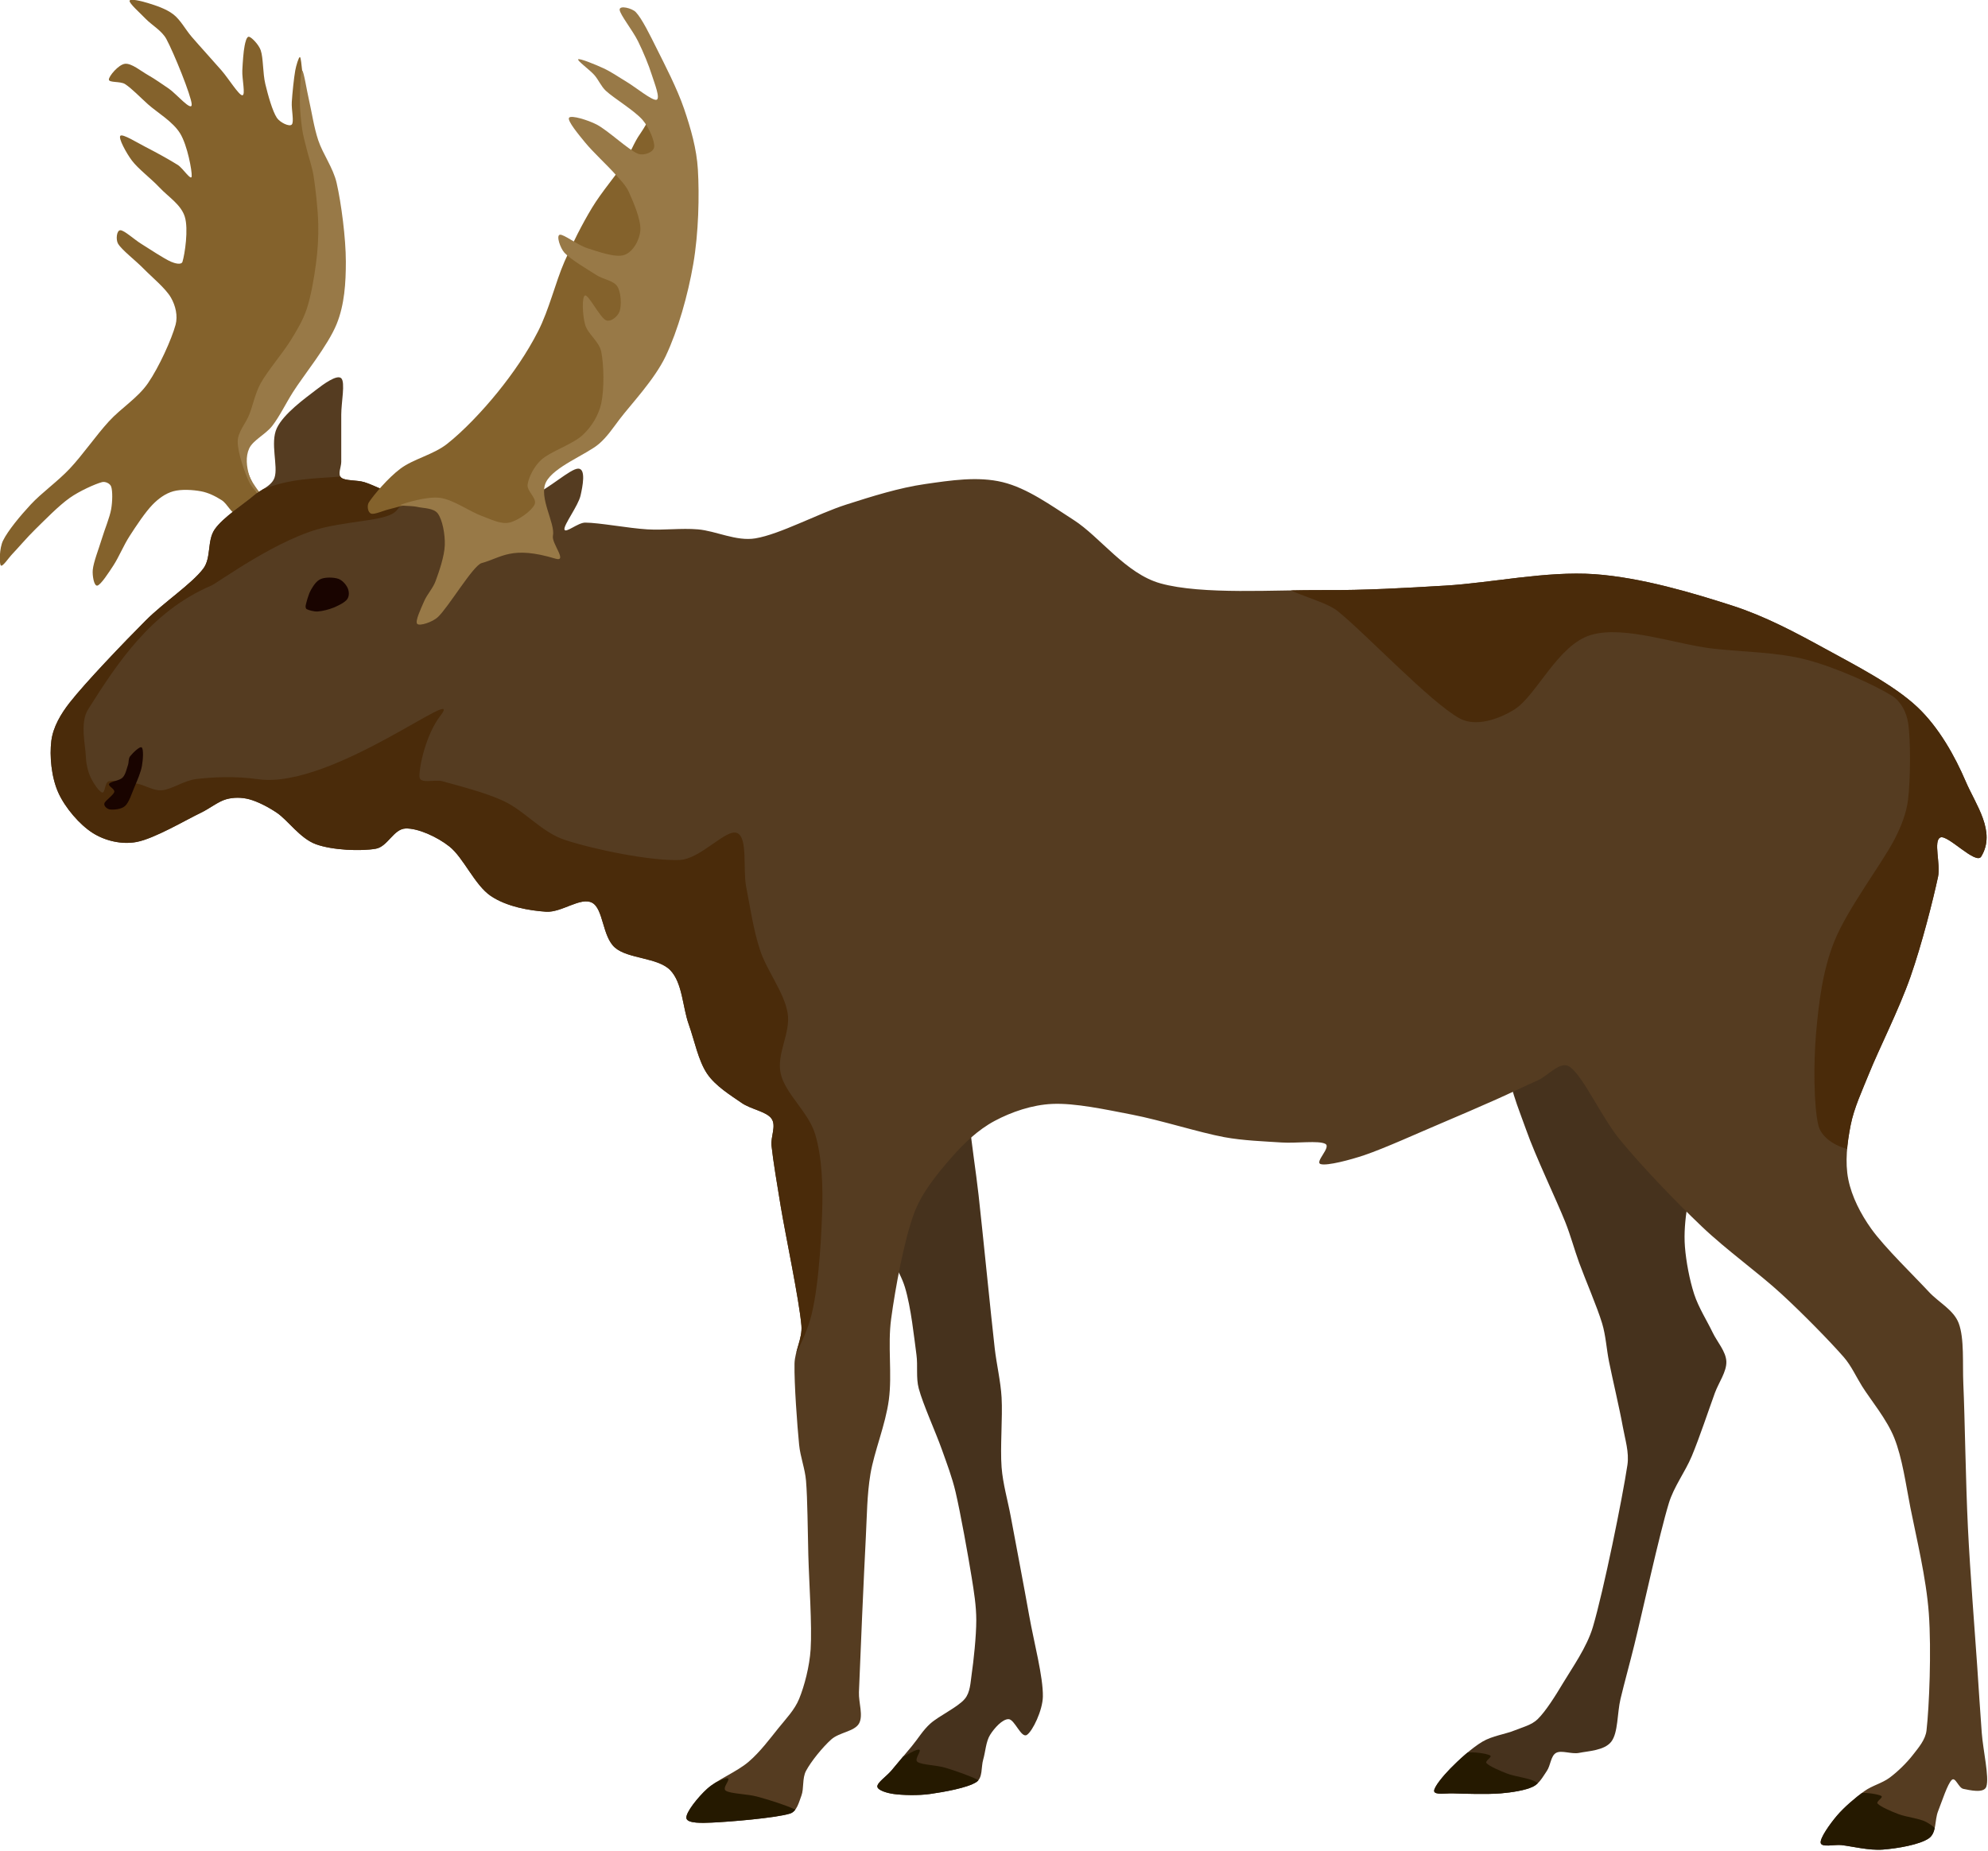 <?xml version='1.0' encoding='utf-8'?>
<svg xmlns="http://www.w3.org/2000/svg" width="100%" height="100%" viewBox="0 0 1700 1583" version="1.1" style="fill-rule:evenodd;clip-rule:evenodd;stroke-linejoin:round;stroke-miterlimit:2;"> <g transform="matrix(1.333,0,0,1.333,-2517.25,-70.545)"> <g transform="matrix(1.476,0,0,1.443,-1082.31,-340.489)"> <path d="M2752,780C2751,786 2747.17,801.167 2746,809C2745.12,814.944 2744.54,821.008 2745,827C2745.5,833.5 2747,841.667 2749,848C2750.89,853.972 2754.67,860 2757,865C2759.02,869.325 2762.83,873.5 2763,878C2763.17,882.5 2759.67,887.333 2758,892C2755.5,899 2751.33,911.833 2748,920C2745.07,927.178 2740.21,933.569 2738,941C2733.83,955 2726.5,989.5 2723,1004C2721.07,1012.02 2718.67,1020.83 2717,1028C2715.53,1034.3 2716,1043 2713,1047C2710.03,1050.96 2703,1051.17 2699,1052C2695.74,1052.68 2691.33,1050.67 2689,1052C2686.67,1053.33 2686.65,1057.52 2685,1060C2683.33,1062.5 2681.75,1065.63 2679,1067C2675.67,1068.67 2669.76,1069.59 2665,1070C2659.17,1070.5 2648.83,1070.17 2644,1070C2641.31,1069.91 2636.17,1070.83 2636,1069C2635.83,1067.17 2640.19,1061.94 2643,1059C2646.5,1055.33 2652.33,1049.83 2657,1047C2661.24,1044.43 2667,1043.67 2671,1042C2674.44,1040.57 2678.37,1039.63 2681,1037C2684.5,1033.5 2688.73,1026.59 2692,1021C2696,1014.17 2702.39,1005.02 2705,996C2709.67,979.833 2717.83,938.833 2720,924C2720.83,918.354 2718.98,912.621 2718,907C2716.67,899.333 2713.5,885.667 2712,878C2710.89,872.353 2710.63,866.518 2709,861C2706.83,853.667 2701.67,841.5 2699,834C2696.88,828.041 2695.3,821.893 2693,816C2689.17,806.167 2680,786.667 2676,775C2672.78,765.593 2667.33,753 2669,746C2670.65,739.06 2679.03,734.533 2686,733C2694.33,731.167 2709.83,730.833 2719,735C2728.17,739.167 2735.5,751.667 2741,758C2745.07,762.681 2750.17,769.333 2752,773C2753.04,775.087 2752.38,777.698 2752,780Z" style="fill:rgb(70,50,29);"/> <clipPath id="_clip1"> <path d="M2752,780C2751,786 2747.17,801.167 2746,809C2745.12,814.944 2744.54,821.008 2745,827C2745.5,833.5 2747,841.667 2749,848C2750.89,853.972 2754.67,860 2757,865C2759.02,869.325 2762.83,873.5 2763,878C2763.17,882.5 2759.67,887.333 2758,892C2755.5,899 2751.33,911.833 2748,920C2745.07,927.178 2740.21,933.569 2738,941C2733.83,955 2726.5,989.5 2723,1004C2721.07,1012.02 2718.67,1020.83 2717,1028C2715.53,1034.3 2716,1043 2713,1047C2710.03,1050.96 2703,1051.17 2699,1052C2695.74,1052.68 2691.33,1050.67 2689,1052C2686.67,1053.33 2686.65,1057.52 2685,1060C2683.33,1062.5 2681.75,1065.63 2679,1067C2675.67,1068.67 2669.76,1069.59 2665,1070C2659.17,1070.5 2648.83,1070.17 2644,1070C2641.31,1069.91 2636.17,1070.83 2636,1069C2635.83,1067.17 2640.19,1061.94 2643,1059C2646.5,1055.33 2652.33,1049.83 2657,1047C2661.24,1044.43 2667,1043.67 2671,1042C2674.44,1040.57 2678.37,1039.63 2681,1037C2684.5,1033.5 2688.73,1026.59 2692,1021C2696,1014.17 2702.39,1005.02 2705,996C2709.67,979.833 2717.83,938.833 2720,924C2720.83,918.354 2718.98,912.621 2718,907C2716.67,899.333 2713.5,885.667 2712,878C2710.89,872.353 2710.63,866.518 2709,861C2706.83,853.667 2701.67,841.5 2699,834C2696.88,828.041 2695.3,821.893 2693,816C2689.17,806.167 2680,786.667 2676,775C2672.78,765.593 2667.33,753 2669,746C2670.65,739.06 2679.03,734.533 2686,733C2694.33,731.167 2709.83,730.833 2719,735C2728.17,739.167 2735.5,751.667 2741,758C2745.07,762.681 2750.17,769.333 2752,773C2753.04,775.087 2752.38,777.698 2752,780Z"/> </clipPath> <g clip-path="url(#_clip1)"> <g transform="matrix(1.504,0,0,1.161,-1600.57,-192.659)"> <path d="M2806,1087C2807.83,1083.83 2809.74,1079.44 2813,1077C2816.33,1074.5 2822.67,1072.67 2826,1072C2828.31,1071.54 2832,1072.33 2833,1073C2833.88,1073.59 2831.39,1075.14 2832,1076C2832.83,1077.17 2835.85,1078.92 2838,1080C2840.33,1081.17 2844.17,1081.67 2846,1083C2847.57,1084.14 2850.08,1086.38 2849,1088C2847.67,1090 2842.23,1094.01 2838,1095C2832.33,1096.33 2821,1095.83 2815,1096C2810.67,1096.12 2803.5,1097.5 2802,1096C2800.5,1094.5 2804.36,1089.84 2806,1087Z" style="fill:rgb(37,25,0);"/> </g> </g> <path d="M2432,738C2436.83,741 2433,760.025 2434,771C2435,782 2436.8,792.985 2438,804C2439.83,820.833 2443.33,857 2445,872C2445.82,879.356 2447.58,886.611 2448,894C2448.5,902.833 2447.33,916.167 2448,925C2448.56,932.432 2450.67,939.667 2452,947C2454,958 2457.68,977.667 2460,991C2462.09,1002.98 2466.1,1018.17 2465.94,1027C2465.82,1033.12 2461.49,1042.33 2459,1044C2456.51,1045.67 2453.67,1037 2451,1037C2448.33,1037 2444.83,1041 2443,1044C2441.17,1047 2441,1051.5 2440,1055C2439.04,1058.35 2439.9,1063.08 2437,1065C2433.17,1067.54 2423,1069.39 2417,1070.26C2411.72,1071.04 2404.83,1070.81 2401,1070.26C2398.45,1069.9 2394.17,1068.71 2394,1067C2393.83,1065.29 2398.03,1062.36 2400,1060C2402.5,1057 2406.17,1052.5 2409,1049C2411.69,1045.68 2413.85,1041.88 2417,1039C2420.83,1035.5 2429,1031.67 2432,1028C2434.41,1025.06 2434.46,1020.76 2435,1017C2435.83,1011.17 2437,1000.17 2437,993C2437,986.632 2435.99,980.29 2435,974C2433.5,964.5 2430.17,945.5 2428,936C2426.52,929.525 2424.18,923.273 2422,917C2419.33,909.333 2413.83,897 2412,890C2410.73,885.152 2411.66,879.967 2411,875C2410,867.5 2408.67,854 2406,845C2403.5,836.562 2397.38,829.472 2395,821C2392,810.333 2386.33,792.333 2388,781C2389.59,770.197 2397.67,760.167 2405,753C2412.33,745.833 2427.17,735 2432,738Z" style="fill:rgb(70,50,29);"/> <clipPath id="_clip2"> <path d="M2432,738C2436.83,741 2433,760.025 2434,771C2435,782 2436.8,792.985 2438,804C2439.83,820.833 2443.33,857 2445,872C2445.82,879.356 2447.58,886.611 2448,894C2448.5,902.833 2447.33,916.167 2448,925C2448.56,932.432 2450.67,939.667 2452,947C2454,958 2457.68,977.667 2460,991C2462.09,1002.98 2466.1,1018.17 2465.94,1027C2465.82,1033.12 2461.49,1042.33 2459,1044C2456.51,1045.67 2453.67,1037 2451,1037C2448.33,1037 2444.83,1041 2443,1044C2441.17,1047 2441,1051.5 2440,1055C2439.04,1058.35 2439.9,1063.08 2437,1065C2433.17,1067.54 2423,1069.39 2417,1070.26C2411.72,1071.04 2404.83,1070.81 2401,1070.26C2398.45,1069.9 2394.17,1068.71 2394,1067C2393.83,1065.29 2398.03,1062.36 2400,1060C2402.5,1057 2406.17,1052.5 2409,1049C2411.69,1045.68 2413.85,1041.88 2417,1039C2420.83,1035.5 2429,1031.67 2432,1028C2434.41,1025.06 2434.46,1020.76 2435,1017C2435.83,1011.17 2437,1000.17 2437,993C2437,986.632 2435.99,980.29 2435,974C2433.5,964.5 2430.17,945.5 2428,936C2426.52,929.525 2424.18,923.273 2422,917C2419.33,909.333 2413.83,897 2412,890C2410.73,885.152 2411.66,879.967 2411,875C2410,867.5 2408.67,854 2406,845C2403.5,836.562 2397.38,829.472 2395,821C2392,810.333 2386.33,792.333 2388,781C2389.59,770.197 2397.67,760.167 2405,753C2412.33,745.833 2427.17,735 2432,738Z"/> </clipPath> <g clip-path="url(#_clip2)"> <g transform="matrix(1.504,-0.013,0.01,1.161,-1855.61,-158.385)"> <path d="M2806,1087C2807.83,1083.83 2810.23,1078.64 2813,1077C2815.76,1075.36 2819.75,1077.8 2822.64,1077.13C2825.48,1076.47 2829.12,1072.87 2830.34,1072.97C2831.57,1073.06 2828.83,1076.63 2829.99,1077.7C2831.27,1078.87 2835.43,1078.95 2838,1080C2840.89,1081.17 2845.48,1083.4 2847.32,1084.74C2848.31,1085.46 2849.82,1087.09 2849,1088C2847.45,1089.71 2842.23,1094.01 2838,1095C2832.33,1096.33 2821,1095.83 2815,1096C2810.67,1096.12 2803.5,1097.5 2802,1096C2800.5,1094.5 2804.36,1089.84 2806,1087Z" style="fill:rgb(37,25,0);"/> </g> </g> <g> <path d="M2116,501.5C2113.17,501.167 2111.67,496.739 2109,495C2106.33,493.261 2103.22,491.667 2100,491.064C2096.5,490.407 2091.5,490.074 2088,491.064C2084.54,492.041 2081.48,494.398 2079,497C2075.83,500.323 2071.83,506.5 2069,511C2066.38,515.165 2064.33,520.333 2062,524C2059.96,527.206 2056.5,532.667 2055,533C2053.5,533.333 2052.77,528.416 2053,526C2053.33,522.5 2055.67,516.5 2057,512C2058.29,507.653 2060.33,502.833 2061,499C2061.57,495.716 2061.67,491 2061,489C2060.53,487.586 2058.44,486.601 2057,487C2054,487.833 2047.23,490.94 2043,494C2038.17,497.5 2032.17,503.833 2028,508C2024.5,511.504 2020.5,516.333 2018,519C2016.39,520.72 2013.67,525 2013,524C2012.33,523 2012.4,516.317 2014,513C2016.17,508.5 2021.52,501.94 2026,497C2030.83,491.667 2037.74,486.73 2043,481C2048.67,474.833 2054.33,466.333 2060,460C2065.34,454.028 2072.52,449.644 2077,443C2081.83,435.833 2087.33,423.333 2089,417C2090.03,413.078 2088.98,408.538 2087,405C2084.67,400.833 2078.83,396 2075,392C2071.41,388.256 2065.67,383.833 2064,381C2062.97,379.252 2063.33,375 2065,375C2066.67,375 2070.96,379.064 2074,381C2077.67,383.333 2084,387.667 2087,389C2088.52,389.677 2091.52,390.596 2092,389C2093,385.667 2094.67,374.5 2093,369C2091.35,363.567 2085.83,360.167 2082,356C2078.17,351.837 2072.83,347.833 2070,344C2067.61,340.761 2064,334 2065,333C2066,332 2072.43,336.142 2076,338C2080.17,340.167 2086.67,343.833 2090,346C2092.18,347.419 2095.83,353.333 2096,351C2096.17,348.667 2094.17,337.333 2091,332C2087.83,326.667 2081,322.667 2077,319C2073.69,315.97 2069.83,311.833 2067,310C2064.96,308.682 2060,309.5 2060,308C2060,306.5 2064.17,301.333 2067,301C2069.83,300.667 2073.83,304.167 2077,306C2080.12,307.807 2083.02,309.964 2086,312C2089.17,314.167 2096.17,322.667 2096,319C2095.83,315.333 2088.33,296.333 2085,290C2083.02,286.246 2078.67,283.833 2076,281C2073.57,278.42 2068.83,274.167 2069,273C2069.17,271.833 2074.44,273.191 2077,274C2080.17,275 2084.84,276.504 2088,279C2091.17,281.5 2093.25,285.731 2096,289C2099.5,293.167 2105.33,299.667 2109,304C2112.06,307.617 2116.5,315 2118,315C2119.5,315 2117.83,307.663 2118,304C2118.17,300.333 2118.5,295.5 2119,293C2119.29,291.538 2119.83,288.667 2121,289C2122.17,289.333 2125.18,292.53 2126,295C2127.17,298.5 2126.85,305.088 2128,310C2129.17,315 2131.08,322 2133,325C2134.28,327.011 2138.42,329.167 2139.5,328C2140.58,326.833 2139.29,321.327 2139.5,318C2139.75,314 2140.42,307.333 2141,304C2141.36,301.923 2142.5,298 2143,298C2143.5,298 2143.73,301.99 2144,304C2144.33,306.5 2144.43,310.036 2145,313C2147.5,326 2158.33,364 2159,382C2159.5,395.411 2154.64,408.823 2149,421C2142.67,434.667 2126,454.667 2121,464C2118.93,467.865 2118.67,472.833 2119,477C2119.33,481.167 2121.83,485.667 2123,489C2123.94,491.688 2127.17,494.917 2126,497C2124.83,499.083 2118.83,501.833 2116,501.5Z" style="fill:rgb(132,98,44);"/> <path d="M2128.03,495.157C2128.03,494.657 2122.17,487.859 2121,484C2119.84,480.173 2119.35,475.641 2121,472C2122.67,468.333 2128.15,465.753 2131,462C2134.17,457.833 2136.93,451.96 2140,447C2144.67,439.452 2155.17,426.378 2159,416.712C2162.44,408.036 2163,398.333 2163,389C2163,378.548 2161,363 2159,354C2157.51,347.292 2153,341.13 2151,335C2149.12,329.225 2148.17,322.386 2147,317.22C2146.01,312.812 2144.67,304 2144,304C2143.33,304 2143,312.886 2143,317.22C2143,321.493 2143.5,326.37 2144,330C2144.42,333.044 2145.29,336.01 2146,339C2146.83,342.5 2148.38,346.923 2149,351C2149.83,356.5 2150.83,365.5 2151,372C2151.15,378.007 2150.78,384.042 2150,390C2149.17,396.333 2147.83,404.333 2146,410C2144.39,414.964 2141.7,419.538 2139,424C2135.67,429.5 2129,437.5 2126,443C2123.63,447.35 2122.67,452.667 2121,457C2119.44,461.044 2116,464.667 2116,469C2116,474 2118.99,482.641 2121,487C2122.5,490.261 2128.03,495.657 2128.03,495.157Z" style="fill:rgb(152,121,71);"/> </g> <path d="M2038,625C2035,618.167 2034.17,608.667 2035,602C2035.78,595.786 2039.19,589.97 2043,585C2049.83,576.089 2066.33,558.447 2076,548.531C2083.91,540.419 2096,532.261 2101,525.506C2104.61,520.628 2102.6,513.027 2106,508C2109.67,502.58 2118.67,496.82 2123,492.987C2126,490.329 2130.73,488.805 2132,485C2133.67,480.002 2130,469.498 2133,463C2136,456.502 2145.33,449.708 2150,446.011C2153.18,443.492 2159.17,438.984 2161,440.815C2162.83,442.647 2161,451.605 2161,457L2161,478C2161,480.333 2159.33,483.5 2161,485C2162.67,486.5 2167.75,486.002 2171,487C2175.33,488.331 2181.39,491.999 2187,492.987C2192.67,493.984 2200.83,491.484 2205,492.987C2208.58,494.277 2208.2,502 2212,502C2218.5,502 2235.33,496.487 2244,492.987C2251.21,490.076 2260.5,481 2264,481C2267.5,481 2265.87,489.073 2265,492.987C2264,497.487 2257.67,505.998 2258,508C2258.33,510.002 2263.84,505 2267,505C2273,505 2285.83,507.5 2294,508C2301.32,508.448 2308.69,507.378 2316,508C2323.83,508.667 2332.68,513.42 2341,512C2351.74,510.167 2368.12,501.025 2380.42,497C2391.68,493.313 2403.44,489.516 2414.78,487.85C2425.88,486.217 2437.66,484.333 2448.42,487C2459.18,489.667 2469.54,497.407 2479.36,503.85C2490.79,511.35 2501.94,527.682 2517,532C2535.11,537.192 2567.33,534.833 2588,535C2605.68,535.143 2623.35,534.062 2641,533C2660.61,531.82 2684.9,526.43 2705.68,527.922C2726.16,529.392 2749.01,536.447 2765.68,541.947C2779.69,546.572 2792.81,553.702 2805.68,560.922C2819.07,568.43 2835.78,577.154 2846,587C2855.39,596.046 2862.37,608.922 2867,620C2871.39,630.503 2880.35,642.376 2873.78,653.47C2871.46,657.378 2859.13,643.495 2856,645C2852.87,646.505 2856.2,656.784 2855,662.503C2852.83,672.837 2847.98,692.468 2843,707C2838,721.583 2829.33,739 2825,750C2822.03,757.552 2818.5,765.167 2817,773C2815.5,780.833 2814.5,789.333 2816,797C2817.5,804.667 2821.38,812.401 2826,819C2831.83,827.333 2844.67,840 2851,847C2855.27,851.722 2861.81,855.019 2864,861C2866.5,867.833 2865.6,878.984 2866,888C2866.67,903.167 2867,931.167 2868,952C2868.98,972.354 2871,997.833 2872,1013C2872.66,1023 2873.33,1034 2874,1043C2874.59,1051.01 2877.33,1062.83 2876,1067C2874.98,1070.19 2868.5,1068.5 2866,1068C2863.91,1067.58 2862.58,1062.56 2861,1064C2859.17,1065.67 2856.67,1073.67 2855,1078C2853.49,1081.93 2854.44,1087.56 2851,1090C2847,1092.83 2837.33,1094.5 2831,1095C2824.98,1095.48 2817.5,1093.5 2813,1093C2810,1092.67 2804.33,1094.17 2804,1092C2803.67,1089.83 2808.05,1083.57 2811,1080C2814.17,1076.17 2819.17,1071.83 2823,1069C2826.36,1066.52 2830.68,1065.53 2834,1063C2837.5,1060.33 2841.33,1056.5 2844,1053C2846.53,1049.68 2849.54,1046.15 2850,1042C2851.17,1031.5 2852.17,1006.5 2851,990C2849.88,974.148 2845.5,956 2843,943C2841,932.597 2839.5,921 2836,912C2832.75,903.635 2825.67,895 2822,889C2819.35,884.658 2817.3,879.87 2814,876C2808.17,869.167 2796.44,856.886 2787,848C2776.72,838.321 2763.25,828.619 2752.29,817.928C2740.62,806.545 2726.55,791.521 2717,779.699C2708.74,769.479 2701,751.45 2695,747C2690.92,743.976 2685.63,750.91 2681,753C2675.67,755.41 2669.03,758.714 2663,761.458C2655.95,764.661 2646.84,768.708 2638.71,772.222C2629.16,776.35 2614.38,783.222 2605.71,786.222C2599.59,788.339 2589.54,791.056 2586.71,790.222C2583.88,789.389 2591.38,782.737 2588.71,781.222C2585.88,779.62 2576.05,781.038 2569.74,780.608C2562.41,780.108 2552.94,779.791 2544.71,778.222C2533.87,776.158 2517.16,770.683 2504.71,768.222C2493.25,765.958 2479.95,762.995 2470,763.458C2461.3,763.862 2452.32,766.999 2445,771C2437.68,775.001 2431.5,781.103 2426.07,787.464C2420.23,794.297 2413.35,802.815 2410,812C2405.66,823.923 2401.83,845.167 2400,859C2398.42,870.901 2400.5,883.5 2399,895C2397.54,906.224 2392.67,917.833 2391,928C2389.49,937.234 2389.48,946.655 2389,956C2388.17,972.167 2386.5,1011.17 2386,1025C2385.83,1029.66 2388,1035.5 2386,1039C2384,1042.5 2377.42,1042.88 2374,1046C2370.17,1049.5 2365.17,1055.83 2363,1060C2361.28,1063.31 2362.17,1067.83 2361,1071C2359.91,1073.95 2359.01,1078.08 2356,1079C2349.5,1081 2329.5,1082.67 2322,1083C2318.28,1083.16 2311.33,1083.5 2311,1081C2310.67,1078.5 2316.13,1071.58 2320,1068C2324.5,1063.83 2332.83,1060.5 2338,1056C2342.99,1051.65 2347.33,1045.67 2351,1041C2354.26,1036.86 2358.04,1032.89 2360,1028C2362.33,1022.17 2364.53,1013.51 2365,1006C2365.67,995.333 2364.33,976.5 2364,964C2363.71,952.999 2363.67,939.167 2363,931C2362.56,925.592 2360.52,920.401 2360,915C2359.17,906.333 2357.83,887.833 2358,879C2358.11,873.247 2361.49,867.733 2361,862C2360,850.333 2354.17,822.333 2352,809C2350.54,800.02 2348.67,788.5 2348,782C2347.59,778.021 2350.17,773.167 2348,770C2345.83,766.833 2339.01,765.861 2335,763C2330.33,759.667 2323.63,755.529 2320,750C2316.17,744.167 2314.56,735.37 2312,728C2309.33,720.333 2309.33,709.667 2304,704C2298.67,698.333 2285.67,699 2280,694C2274.41,689.069 2275,676.667 2270,674C2265,671.333 2256.78,678.462 2250,678C2242.67,677.5 2232.86,675.735 2226,671C2219,666.167 2214.17,654 2208,649C2202.66,644.672 2194.33,640.833 2189,641C2183.73,641.165 2181.19,649.069 2176,650C2169.5,651.167 2157.17,650.667 2150,648C2143.12,645.44 2137.83,637.333 2133,634C2129.32,631.461 2124.67,629 2121,628C2117.78,627.123 2114.2,627.084 2111,628C2107.5,629 2103.76,632.171 2100,634C2093.5,637.167 2079.83,645.5 2072,647C2065.64,648.217 2058.43,646.516 2053,643C2047.33,639.333 2041,631.833 2038,625Z" style="fill:rgb(85,60,33);"/> <clipPath id="_clip3"> <path d="M2038,625C2035,618.167 2034.17,608.667 2035,602C2035.78,595.786 2039.19,589.97 2043,585C2049.83,576.089 2066.33,558.447 2076,548.531C2083.91,540.419 2096,532.261 2101,525.506C2104.61,520.628 2102.6,513.027 2106,508C2109.67,502.58 2118.67,496.82 2123,492.987C2126,490.329 2130.73,488.805 2132,485C2133.67,480.002 2130,469.498 2133,463C2136,456.502 2145.33,449.708 2150,446.011C2153.18,443.492 2159.17,438.984 2161,440.815C2162.83,442.647 2161,451.605 2161,457L2161,478C2161,480.333 2159.33,483.5 2161,485C2162.67,486.5 2167.75,486.002 2171,487C2175.33,488.331 2181.39,491.999 2187,492.987C2192.67,493.984 2200.83,491.484 2205,492.987C2208.58,494.277 2208.2,502 2212,502C2218.5,502 2235.33,496.487 2244,492.987C2251.21,490.076 2260.5,481 2264,481C2267.5,481 2265.87,489.073 2265,492.987C2264,497.487 2257.67,505.998 2258,508C2258.33,510.002 2263.84,505 2267,505C2273,505 2285.83,507.5 2294,508C2301.32,508.448 2308.69,507.378 2316,508C2323.83,508.667 2332.68,513.42 2341,512C2351.74,510.167 2368.12,501.025 2380.42,497C2391.68,493.313 2403.44,489.516 2414.78,487.85C2425.88,486.217 2437.66,484.333 2448.42,487C2459.18,489.667 2469.54,497.407 2479.36,503.85C2490.79,511.35 2501.94,527.682 2517,532C2535.11,537.192 2567.33,534.833 2588,535C2605.68,535.143 2623.35,534.062 2641,533C2660.61,531.82 2684.9,526.43 2705.68,527.922C2726.16,529.392 2749.01,536.447 2765.68,541.947C2779.69,546.572 2792.81,553.702 2805.68,560.922C2819.07,568.43 2835.78,577.154 2846,587C2855.39,596.046 2862.37,608.922 2867,620C2871.39,630.503 2880.35,642.376 2873.78,653.47C2871.46,657.378 2859.13,643.495 2856,645C2852.87,646.505 2856.2,656.784 2855,662.503C2852.83,672.837 2847.98,692.468 2843,707C2838,721.583 2829.33,739 2825,750C2822.03,757.552 2818.5,765.167 2817,773C2815.5,780.833 2814.5,789.333 2816,797C2817.5,804.667 2821.38,812.401 2826,819C2831.83,827.333 2844.67,840 2851,847C2855.27,851.722 2861.81,855.019 2864,861C2866.5,867.833 2865.6,878.984 2866,888C2866.67,903.167 2867,931.167 2868,952C2868.98,972.354 2871,997.833 2872,1013C2872.66,1023 2873.33,1034 2874,1043C2874.59,1051.01 2877.33,1062.83 2876,1067C2874.98,1070.19 2868.5,1068.5 2866,1068C2863.91,1067.58 2862.58,1062.56 2861,1064C2859.17,1065.67 2856.67,1073.67 2855,1078C2853.49,1081.93 2854.44,1087.56 2851,1090C2847,1092.83 2837.33,1094.5 2831,1095C2824.98,1095.48 2817.5,1093.5 2813,1093C2810,1092.67 2804.33,1094.17 2804,1092C2803.67,1089.83 2808.05,1083.57 2811,1080C2814.17,1076.17 2819.17,1071.83 2823,1069C2826.36,1066.52 2830.68,1065.53 2834,1063C2837.5,1060.33 2841.33,1056.5 2844,1053C2846.53,1049.68 2849.54,1046.15 2850,1042C2851.17,1031.5 2852.17,1006.5 2851,990C2849.88,974.148 2845.5,956 2843,943C2841,932.597 2839.5,921 2836,912C2832.75,903.635 2825.67,895 2822,889C2819.35,884.658 2817.3,879.87 2814,876C2808.17,869.167 2796.44,856.886 2787,848C2776.72,838.321 2763.25,828.619 2752.29,817.928C2740.62,806.545 2726.55,791.521 2717,779.699C2708.74,769.479 2701,751.45 2695,747C2690.92,743.976 2685.63,750.91 2681,753C2675.67,755.41 2669.03,758.714 2663,761.458C2655.95,764.661 2646.84,768.708 2638.71,772.222C2629.16,776.35 2614.38,783.222 2605.71,786.222C2599.59,788.339 2589.54,791.056 2586.71,790.222C2583.88,789.389 2591.38,782.737 2588.71,781.222C2585.88,779.62 2576.05,781.038 2569.74,780.608C2562.41,780.108 2552.94,779.791 2544.71,778.222C2533.87,776.158 2517.16,770.683 2504.71,768.222C2493.25,765.958 2479.95,762.995 2470,763.458C2461.3,763.862 2452.32,766.999 2445,771C2437.68,775.001 2431.5,781.103 2426.07,787.464C2420.23,794.297 2413.35,802.815 2410,812C2405.66,823.923 2401.83,845.167 2400,859C2398.42,870.901 2400.5,883.5 2399,895C2397.54,906.224 2392.67,917.833 2391,928C2389.49,937.234 2389.48,946.655 2389,956C2388.17,972.167 2386.5,1011.17 2386,1025C2385.83,1029.66 2388,1035.5 2386,1039C2384,1042.5 2377.42,1042.88 2374,1046C2370.17,1049.5 2365.17,1055.83 2363,1060C2361.28,1063.31 2362.17,1067.83 2361,1071C2359.91,1073.95 2359.01,1078.08 2356,1079C2349.5,1081 2329.5,1082.67 2322,1083C2318.28,1083.16 2311.33,1083.5 2311,1081C2310.67,1078.5 2316.13,1071.58 2320,1068C2324.5,1063.83 2332.83,1060.5 2338,1056C2342.99,1051.65 2347.33,1045.67 2351,1041C2354.26,1036.86 2358.04,1032.89 2360,1028C2362.33,1022.17 2364.53,1013.51 2365,1006C2365.67,995.333 2364.33,976.5 2364,964C2363.71,952.999 2363.67,939.167 2363,931C2362.56,925.592 2360.52,920.401 2360,915C2359.17,906.333 2357.83,887.833 2358,879C2358.11,873.247 2361.49,867.733 2361,862C2360,850.333 2354.17,822.333 2352,809C2350.54,800.02 2348.67,788.5 2348,782C2347.59,778.021 2350.17,773.167 2348,770C2345.83,766.833 2339.01,765.861 2335,763C2330.33,759.667 2323.63,755.529 2320,750C2316.17,744.167 2314.56,735.37 2312,728C2309.33,720.333 2309.33,709.667 2304,704C2298.67,698.333 2285.67,699 2280,694C2274.41,689.069 2275,676.667 2270,674C2265,671.333 2256.78,678.462 2250,678C2242.67,677.5 2232.86,675.735 2226,671C2219,666.167 2214.17,654 2208,649C2202.66,644.672 2194.33,640.833 2189,641C2183.73,641.165 2181.19,649.069 2176,650C2169.5,651.167 2157.17,650.667 2150,648C2143.12,645.44 2137.83,637.333 2133,634C2129.32,631.461 2124.67,629 2121,628C2117.78,627.123 2114.2,627.084 2111,628C2107.5,629 2103.76,632.171 2100,634C2093.5,637.167 2079.83,645.5 2072,647C2065.64,648.217 2058.43,646.516 2053,643C2047.33,639.333 2041,631.833 2038,625Z"/> </clipPath> <g clip-path="url(#_clip3)"> <g transform="matrix(1.504,0,0,1.161,-1430.57,-174.659)"> <path d="M2806,1087C2807.83,1083.83 2809.74,1079.44 2813,1077C2816.33,1074.5 2822.67,1072.67 2826,1072C2828.31,1071.54 2832,1072.33 2833,1073C2833.88,1073.59 2831.39,1075.14 2832,1076C2832.83,1077.17 2835.85,1078.92 2838,1080C2840.33,1081.17 2844.17,1081.67 2846,1083C2847.57,1084.14 2850.08,1086.38 2849,1088C2847.67,1090 2842.23,1094.01 2838,1095C2832.33,1096.33 2821,1095.83 2815,1096C2810.67,1096.12 2803.5,1097.5 2802,1096C2800.5,1094.5 2804.36,1089.84 2806,1087Z" style="fill:rgb(37,25,0);"/> </g> <g transform="matrix(1.693,-0.015,0.01,1.178,-2473.77,-158.232)"> <path d="M2806,1087C2807.83,1083.83 2810.23,1078.64 2813,1077C2815.76,1075.36 2819.75,1077.8 2822.64,1077.13C2825.48,1076.47 2829.12,1072.87 2830.34,1072.97C2831.57,1073.06 2828.83,1076.63 2829.99,1077.7C2831.27,1078.87 2835.43,1078.95 2838,1080C2840.89,1081.17 2845.48,1083.4 2847.32,1084.74C2848.31,1085.46 2849.82,1087.09 2849,1088C2847.45,1089.71 2842.23,1094.01 2838,1095C2832.33,1096.33 2821,1095.83 2815,1096C2810.67,1096.12 2803.5,1097.5 2802,1096C2800.5,1094.5 2804.36,1089.84 2806,1087Z" style="fill:rgb(37,25,0);"/> </g> <g transform="matrix(0.795,0.17,-0.168,0.786,528.204,-253.693)"> <path d="M2150,547C2150,545.167 2150.17,540.667 2151,538C2151.8,535.435 2152.83,532.5 2155,531C2157.17,529.5 2161.5,528.667 2164,529C2166.38,529.318 2168.83,531.333 2170,533C2171.16,534.661 2171.78,537.128 2171,539C2170.17,541 2167.3,543.356 2165,545C2162.67,546.667 2159.33,548.333 2157,549C2155.08,549.549 2152.17,549.333 2151,549C2150.28,548.795 2150,547.745 2150,547Z" style="fill:rgb(25,4,0);"/> </g> <path d="M2104.51,533C2077.94,544.581 2063.07,568.505 2051,588C2047.31,593.959 2049.83,603.984 2050,609C2050.1,612.103 2050.82,615.429 2052,618.095C2053.16,620.711 2055.77,624.683 2057.1,625C2058.43,625.317 2058.14,620.5 2060,620C2062.48,619.333 2068.17,620.333 2072,621C2075.74,621.651 2079.21,624.291 2083,624C2087.33,623.667 2092.76,619.611 2098,619C2105,618.183 2114.44,617.589 2125,619.095C2157.12,623.676 2215.85,575.32 2204,591C2197.97,598.983 2194.83,613.167 2195,618C2195.12,621.397 2201.74,619.031 2205,620C2211.17,621.833 2223.48,624.822 2232,629C2240.83,633.333 2248.2,642.648 2258,646C2270.67,650.333 2295.5,655.5 2308,655C2317.24,654.631 2328.17,641 2333,643C2337.83,645 2335.47,659.036 2337,667C2338.67,675.667 2340.08,685.913 2343,695C2346,704.334 2353.5,713.84 2355,723.007C2356.46,731.941 2350.04,741.162 2352,750C2354,758.999 2364.13,767.113 2367,777C2370,787.333 2370.41,800.298 2370,812C2369.5,826.167 2368.17,850 2364,862C2360.82,871.154 2351.9,890.806 2345,884C2332.33,871.5 2320.71,805.348 2288,787C2253.83,767.833 2173.83,781.833 2140,769C2114.86,759.465 2103.62,729.393 2085,710C2056.83,680.667 1985.67,617.167 1971,593C1964.39,582.112 1986.67,569.667 1997,565C2007.33,560.333 2025.33,567.5 2033,565C2038.71,563.137 2040.79,554.899 2043,550C2054.95,523.523 2096.38,500.309 2130.8,488.787C2142.84,484.755 2154.39,485.366 2163.6,484.215C2175.37,482.746 2183.74,480.295 2188.89,482.02C2197.19,484.805 2195.94,486.311 2185.05,499.603C2181.45,503.987 2168.26,503.851 2154.21,507.029C2133.95,511.609 2107.35,531.765 2104.51,533Z" style="fill:rgb(74,43,10);"/> <g transform="matrix(0.973,0.233,-0.233,0.973,200.672,-464.056)"> <path d="M2066,608C2066.67,606.5 2069,602.5 2070,603C2071,603.5 2071.85,608.255 2072,611C2072.17,614 2071.5,617.833 2071,621C2070.52,624.036 2070.33,628 2069,630C2067.76,631.861 2064.5,632.833 2063,633C2061.81,633.133 2060,632.202 2060,631C2060,629.667 2063,626.5 2063,625C2063,623.586 2059.67,623.167 2060,622C2060.33,620.833 2064,619.667 2065,618C2066,616.333 2065.83,613.667 2066,612C2066.13,610.673 2065.46,609.218 2066,608Z" style="fill:rgb(25,4,0);"/> </g> <path d="M2638,511C2622.33,512.865 2578.33,523.644 2571,529.191C2563.69,534.721 2586.93,538.437 2594,544.278C2606.67,554.746 2634.17,584.713 2647,592C2654.05,596.005 2664.2,592.416 2671,588C2680.5,581.833 2689.67,559.5 2704,555C2718.33,550.5 2741.33,559.167 2757,561C2770.68,562.6 2785,562.5 2798,566C2810.97,569.493 2827.67,577.333 2835,582C2838.91,584.486 2841.3,589.422 2842,594C2843.17,601.667 2843,619.333 2842,628C2841.28,634.283 2838.86,640.361 2836,646C2830.67,656.5 2815.67,676.667 2810,691C2804.88,703.949 2803.17,718.333 2802,732C2800.84,745.621 2801,764.5 2803,773C2804.14,777.824 2809.28,781.479 2814,783C2819.17,784.667 2830.78,788.84 2834,783C2843.87,765.077 2862.03,709.464 2873.2,675.464C2883.64,643.671 2901.53,603.577 2901,579C2900.57,559.111 2888.2,536.03 2870,528C2847.33,518 2799.17,520.667 2765,519C2731.7,517.376 2686.17,519.333 2665,518C2655.72,517.415 2647.23,509.901 2638,511Z" style="fill:rgb(74,43,10);"/> </g> <g> <path d="M2173,496C2175.12,492.667 2181.34,485.117 2186.73,481C2192.39,476.667 2201.01,474.819 2207,470C2214.05,464.333 2222.42,455.324 2229,447C2235.59,438.667 2241.72,429.595 2246.51,420C2251.35,410.333 2254.09,398.167 2258,389C2261.51,380.774 2265.67,372.333 2270,365C2274.14,357.994 2280.5,350.5 2284,345C2286.64,340.848 2288.17,336.025 2291,332C2294.17,327.5 2300.33,313.833 2303,318C2305.67,322.167 2307,343.932 2307,357C2307,370.5 2305.33,387.833 2303,399C2301.16,407.786 2296.87,415.901 2293,424C2287.67,435.167 2277.91,456.667 2271,466C2266.24,472.427 2255.43,475 2251.51,480C2248.13,484.329 2248.6,491.5 2247.51,496C2246.63,499.656 2248,504.735 2245,507C2240.58,510.333 2227.67,517.5 2221,516C2214.33,514.5 2210,501.167 2205,498C2201.05,495.497 2194.83,496.833 2191,497C2187.93,497.133 2184.83,498.333 2182,499C2179.32,499.63 2175.5,501.5 2174,501C2172.5,500.5 2172.09,497.434 2173,496Z" style="fill:rgb(132,98,44);"/> <path d="M2187,497C2185.33,497.667 2191.71,497.428 2194,498C2196.67,498.667 2201.18,498.417 2203,501C2205,503.833 2206.16,510.23 2206,515C2205.83,520 2203.5,526.833 2202,531C2200.84,534.229 2198.33,536.837 2197,540C2195.67,543.167 2193,548.833 2194,550C2195,551.167 2200.72,549.195 2203,547C2207.67,542.5 2218.34,524.02 2222,523C2230.8,520.548 2234.96,515.137 2254,521C2259.68,522.749 2252.32,514.208 2253,510.89C2254.14,505.33 2246.67,493.815 2250,487C2253.33,480.185 2267.67,474.667 2273,470C2276.57,466.88 2279.17,462.802 2282,459C2286.83,452.5 2297.17,441.405 2302,431C2307.33,419.5 2311.67,403.833 2314,390C2316.33,376.179 2316.67,359.5 2316,348C2315.47,338.796 2312.91,329.746 2310,321C2307,312 2301.5,301.167 2298,294C2295.32,288.501 2291.67,280.833 2289,278C2287.39,276.284 2281.83,274.833 2282,277C2282.17,279.167 2287.67,286.167 2290,291C2292.33,295.833 2294.67,301.667 2296,306C2297.1,309.562 2299.83,316.5 2298,317C2296.17,317.5 2288.83,311.333 2285,309C2281.68,306.979 2278.5,304.667 2275,303C2271.5,301.333 2264.67,298.5 2264,299C2263.33,299.5 2269,303.667 2271,306C2272.87,308.177 2273.92,311.022 2276,313C2279.5,316.333 2288.5,321.833 2292,326C2294.79,329.318 2297.33,335.5 2297,338C2296.67,340.5 2292.36,341.943 2290,341C2285.83,339.333 2277,330.667 2272,328C2268.36,326.06 2260.83,323.667 2260,325C2259.17,326.333 2264.28,332.606 2267,336C2270.33,340.167 2276.83,346.333 2280,350C2282.18,352.523 2284.66,354.949 2286,358C2287.83,362.167 2291.33,370.333 2291,375C2290.69,379.335 2287.83,384.667 2284,386C2280.17,387.333 2272.67,384.5 2268,383C2263.74,381.631 2257.67,376.667 2256,377C2254.33,377.333 2256.17,382.946 2258,385C2260.67,388 2268.17,392.5 2272,395C2274.88,396.875 2279.33,397.333 2281,400C2282.67,402.667 2282.83,408.5 2282,411C2281.24,413.28 2278.18,416.016 2276,415C2273.5,413.833 2268.5,403.667 2267,404C2265.5,404.333 2265.83,412.833 2267,417C2268.17,421.167 2273.09,424.459 2274,429C2275.17,434.833 2275.33,445.833 2274,452C2272.86,457.253 2269.87,462.275 2266,466C2261.67,470.167 2252,473.333 2248,477C2244.92,479.822 2242.5,484.667 2242,488C2241.53,491.127 2246.33,494.167 2245,497C2243.67,499.833 2237.83,504.167 2234,505C2230.17,505.833 2225.87,503.419 2222,502C2217,500.167 2209.83,494.833 2204,494C2198.3,493.186 2188.67,496.333 2187,497Z" style="fill:rgb(152,121,71);"/> </g> </g> </g> </svg>